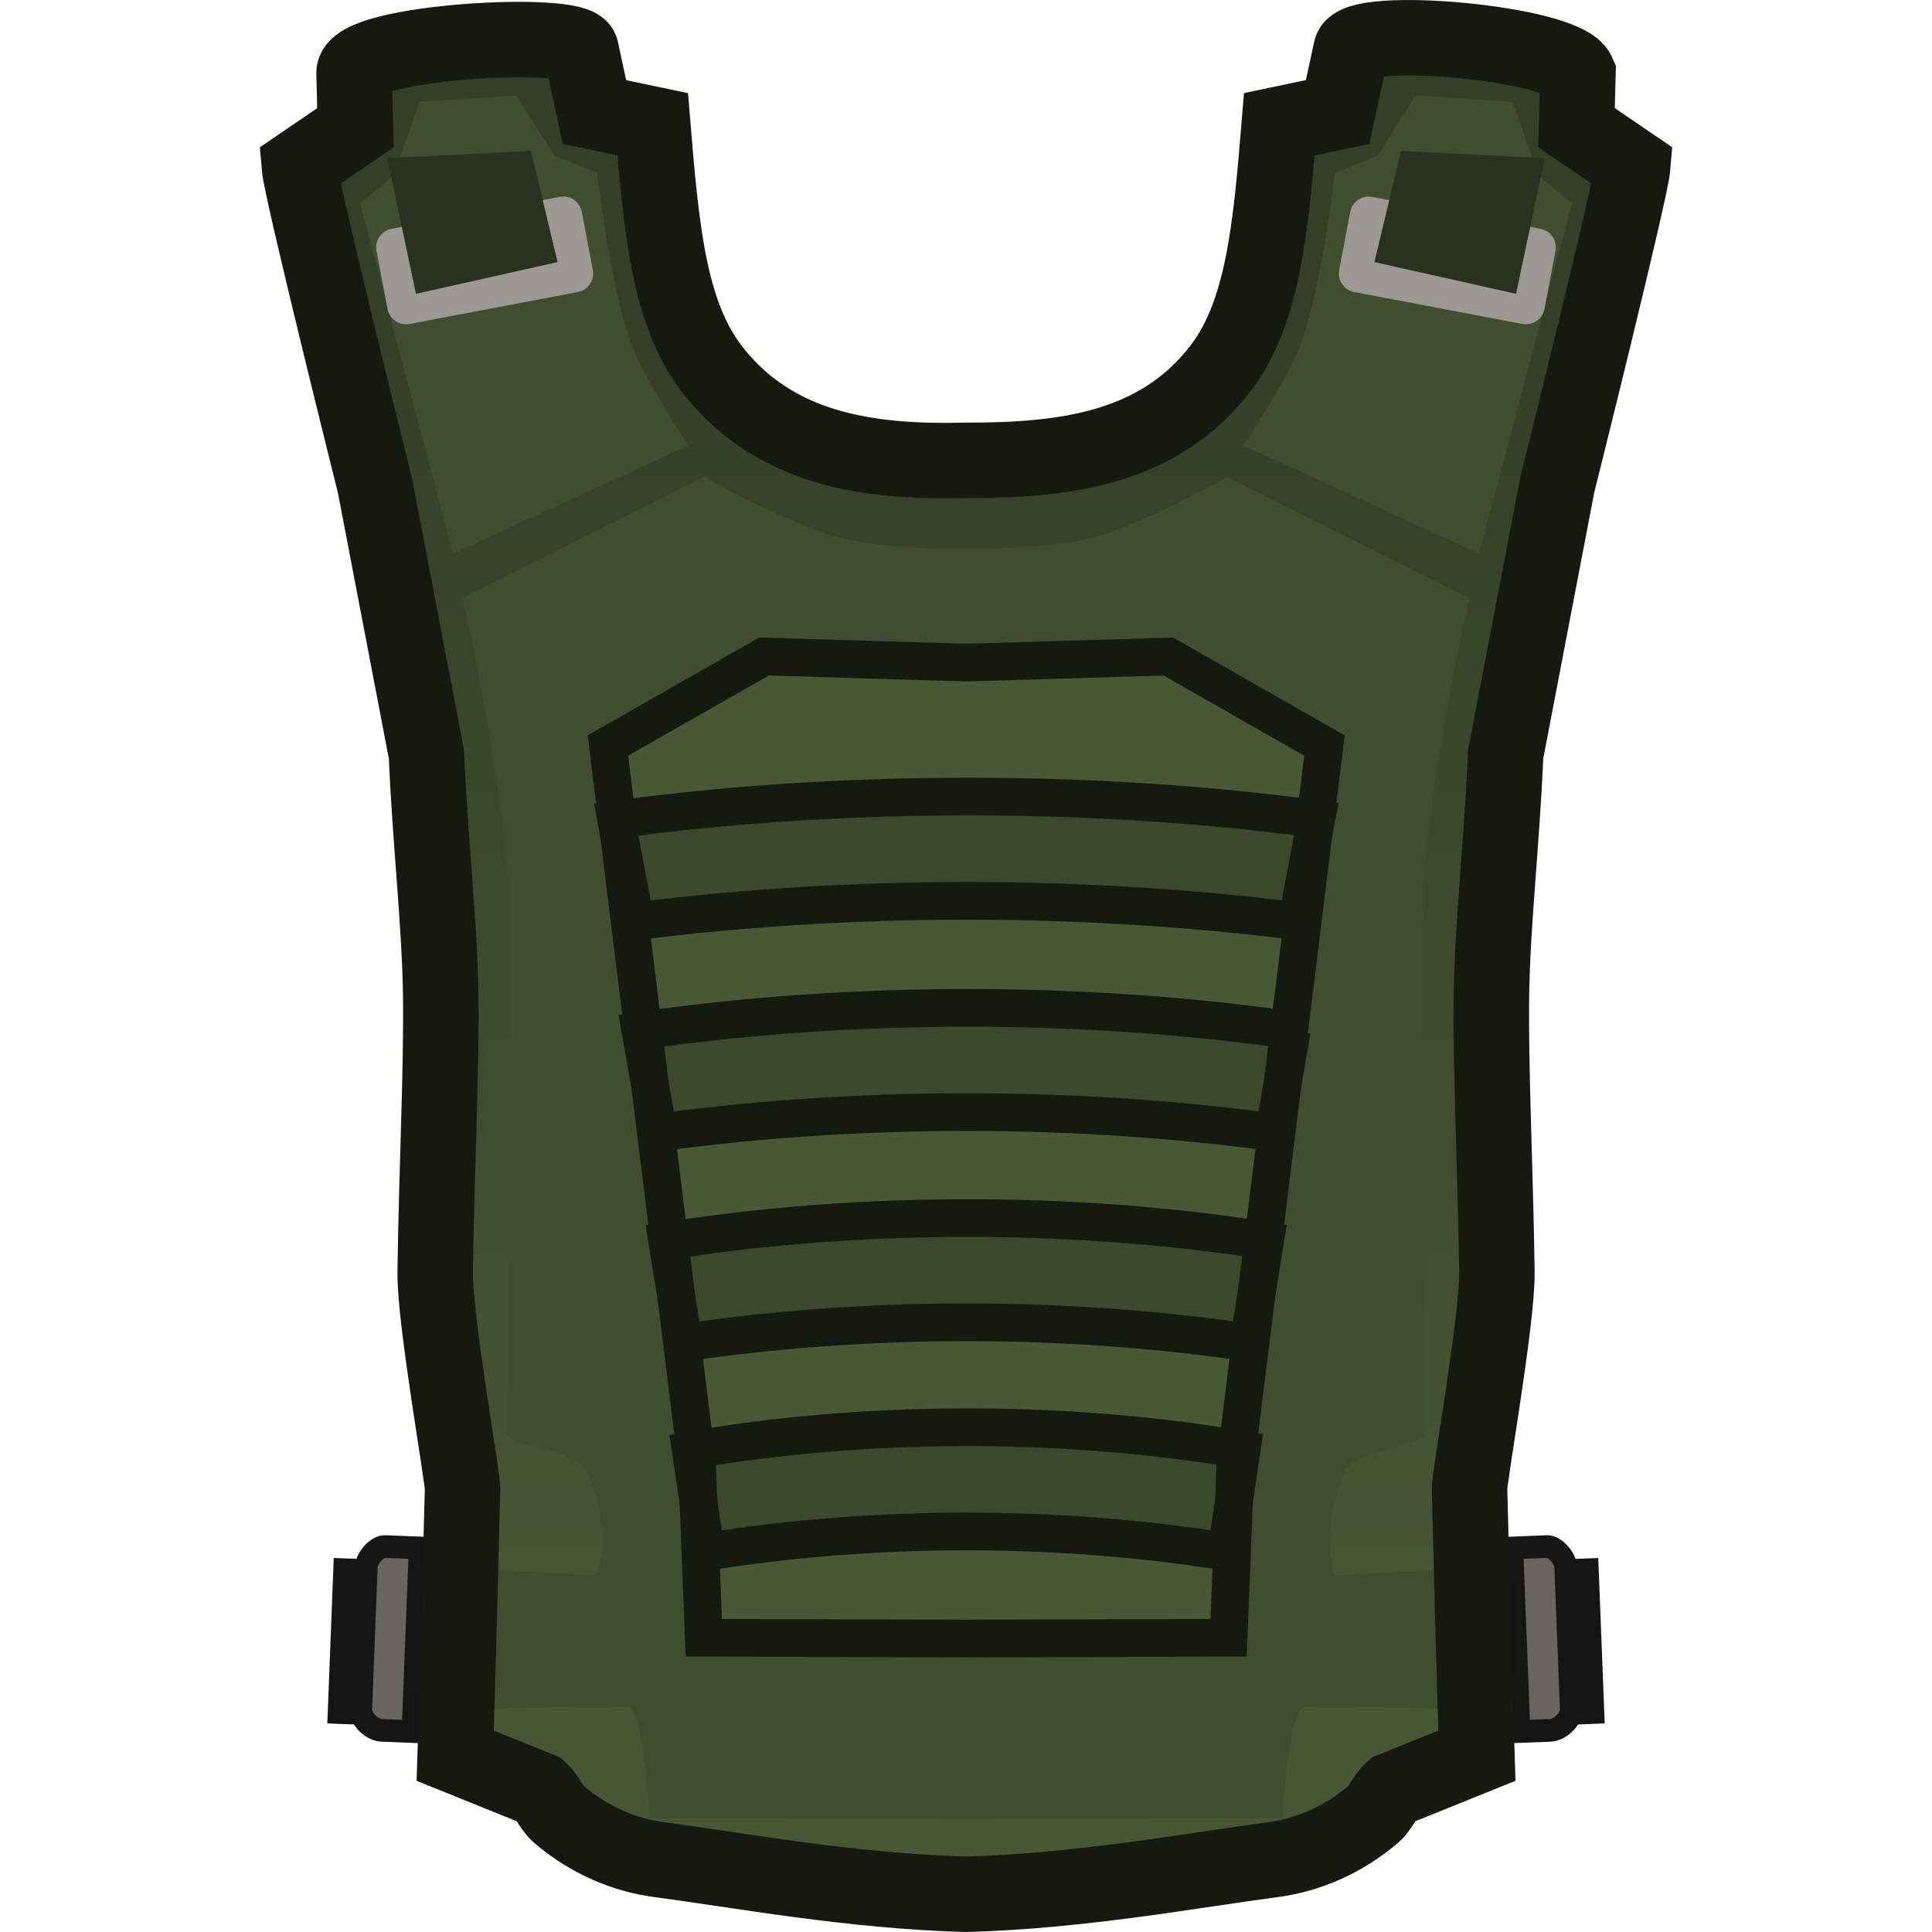 <?xml version="1.0" encoding="UTF-8" standalone="no"?>
<svg
   version="1.1"
   width="64"
   height="64"
   viewBox="0 0 64 64"
   id="svg90"
   sodipodi:docname="regular_vest.svg"
   inkscape:version="1.4 (1:1.4+202410161351+e7c3feb100)"
   xml:space="preserve"
   xmlns:inkscape="http://www.inkscape.org/namespaces/inkscape"
   xmlns:sodipodi="http://sodipodi.sourceforge.net/DTD/sodipodi-0.dtd"
   xmlns:xlink="http://www.w3.org/1999/xlink"
   xmlns="http://www.w3.org/2000/svg"
   xmlns:svg="http://www.w3.org/2000/svg"><sodipodi:namedview
     id="namedview92"
     pagecolor="#505050"
     bordercolor="#ffffff"
     borderopacity="1"
     inkscape:pageshadow="0"
     inkscape:pageopacity="0"
     inkscape:pagecheckerboard="1"
     showgrid="false"
     inkscape:zoom="11.313708"
     inkscape:cx="17.89864"
     inkscape:cy="26.207145"
     inkscape:window-width="2560"
     inkscape:window-height="1368"
     inkscape:window-x="0"
     inkscape:window-y="0"
     inkscape:window-maximized="1"
     inkscape:current-layer="svg90"
     inkscape:showpageshadow="2"
     inkscape:deskcolor="#d1d1d1"
     showguides="false" /><defs
     id="defs22"><linearGradient
       id="linearGradient1"
       inkscape:collect="always"><stop
         style="stop-color:#343f26;stop-opacity:1;"
         offset="0"
         id="stop1" /><stop
         style="stop-color:#475633;stop-opacity:1;"
         offset="1"
         id="stop3" /></linearGradient><radialGradient
       cx="301.738"
       cy="97.064"
       r="3.525"
       gradientUnits="userSpaceOnUse"
       id="color-1"
       gradientTransform="matrix(0.257,0,0,0.257,-29.632,-14.209)"><stop
         offset="0"
         stop-color="#929292"
         id="stop2" /><stop
         offset="1"
         stop-color="#5e5e5e"
         id="stop4" /></radialGradient><radialGradient
       cx="299.773"
       cy="107.75"
       r="3.525"
       gradientUnits="userSpaceOnUse"
       id="color-2"
       gradientTransform="matrix(0.257,0,0,0.257,-29.632,-14.209)"><stop
         offset="0"
         stop-color="#929292"
         id="stop7" /><stop
         offset="1"
         stop-color="#5e5e5e"
         id="stop9" /></radialGradient><radialGradient
       cx="182.79"
       cy="98.17"
       r="3.525"
       gradientUnits="userSpaceOnUse"
       id="color-3"
       gradientTransform="matrix(0.229,0,0,0.229,-88.511,-11.699)"><stop
         offset="0"
         stop-color="#929292"
         id="stop12" /><stop
         offset="1"
         stop-color="#5e5e5e"
         id="stop14" /></radialGradient><radialGradient
       cx="185.246"
       cy="108.364"
       r="3.525"
       gradientUnits="userSpaceOnUse"
       id="color-4"
       gradientTransform="matrix(0.229,0,0,0.229,-88.511,-11.699)"><stop
         offset="0"
         stop-color="#929292"
         id="stop17" /><stop
         offset="1"
         stop-color="#5e5e5e"
         id="stop19" /></radialGradient><radialGradient
       cx="301.738"
       cy="97.064"
       r="3.525"
       gradientUnits="userSpaceOnUse"
       id="color-1-5"><stop
         offset="0"
         stop-color="#929292"
         id="stop2-3" /><stop
         offset="1"
         stop-color="#5e5e5e"
         id="stop4-5" /></radialGradient><radialGradient
       cx="299.773"
       cy="107.75"
       r="3.525"
       gradientUnits="userSpaceOnUse"
       id="color-2-6"><stop
         offset="0"
         stop-color="#929292"
         id="stop7-2" /><stop
         offset="1"
         stop-color="#5e5e5e"
         id="stop9-9" /></radialGradient><radialGradient
       cx="182.79"
       cy="98.17"
       r="3.525"
       gradientUnits="userSpaceOnUse"
       id="color-3-1"><stop
         offset="0"
         stop-color="#929292"
         id="stop12-2" /><stop
         offset="1"
         stop-color="#5e5e5e"
         id="stop14-7" /></radialGradient><radialGradient
       cx="185.246"
       cy="108.364"
       r="3.525"
       gradientUnits="userSpaceOnUse"
       id="color-4-0"><stop
         offset="0"
         stop-color="#929292"
         id="stop17-9" /><stop
         offset="1"
         stop-color="#5e5e5e"
         id="stop19-3" /></radialGradient><linearGradient
       inkscape:collect="always"
       xlink:href="#linearGradient1"
       id="linearGradient3"
       x1="32"
       y1="9.913"
       x2="32"
       y2="54.087"
       gradientUnits="userSpaceOnUse" /></defs><path
     d=""
     fill="#9966ff"
     stroke="none"
     stroke-width="0.128"
     stroke-linecap="butt"
     id="path84"
     style="mix-blend-mode:normal;fill-rule:nonzero;stroke-linejoin:miter;stroke-miterlimit:10;stroke-dasharray:none;stroke-dashoffset:0" /><g
     id="g23"
     transform="matrix(-0.98,0,0,0.98,2.262,0.75)"
     style="stroke-width:0.765;stroke-dasharray:none"><path
       d="m -51.537,57.123 0.188,-4.828 0.644,0.025 -0.188,4.828 z"
       fill="#4d4b48"
       stroke="#000000"
       stroke-width="0.642"
       stroke-linecap="butt"
       id="path20"
       style="mix-blend-mode:normal;fill-rule:nonzero;stroke:#151514;stroke-width:0.765;stroke-linejoin:miter;stroke-miterlimit:10;stroke-dasharray:none;stroke-dashoffset:0;stroke-opacity:1" /><path
       d="m -50.801,56.96 c 0.051,-1.316 0.156,-4.005 0.184,-4.736 0.014,-0.359 0.393,-0.721 0.626,-0.712 0.33,0.013 1.195,0.047 1.195,0.047 l -0.242,6.207 c 0,0 -0.737,-0.029 -1.058,-0.041 -0.267,-0.01 -0.724,-0.317 -0.707,-0.764 z"
       fill="#686561"
       stroke="#000000"
       stroke-width="0.77"
       id="path21"
       style="mix-blend-mode:normal;fill-rule:nonzero;stroke:#151514;stroke-width:0.765;stroke-linecap:butt;stroke-linejoin:miter;stroke-miterlimit:10;stroke-dasharray:none;stroke-dashoffset:0;stroke-opacity:1" /></g><g
     id="g13"
     transform="matrix(0.98,0,0,0.98,61.738,0.75)"
     style="stroke-width:0.765;stroke-dasharray:none"><path
       d="m -51.537,57.123 0.188,-4.828 0.644,0.025 -0.188,4.828 z"
       fill="#4d4b48"
       stroke="#000000"
       stroke-width="0.642"
       stroke-linecap="butt"
       id="path24"
       style="mix-blend-mode:normal;fill-rule:nonzero;stroke:#151514;stroke-width:0.765;stroke-linejoin:miter;stroke-miterlimit:10;stroke-dasharray:none;stroke-dashoffset:0;stroke-opacity:1" /><path
       d="m -50.801,56.96 c 0.051,-1.316 0.156,-4.005 0.184,-4.736 0.014,-0.359 0.393,-0.721 0.626,-0.712 0.33,0.013 1.195,0.047 1.195,0.047 l -0.242,6.207 c 0,0 -0.737,-0.029 -1.058,-0.041 -0.267,-0.01 -0.724,-0.317 -0.707,-0.764 z"
       fill="#686561"
       stroke="#000000"
       stroke-width="0.77"
       id="path26"
       style="mix-blend-mode:normal;fill-rule:nonzero;stroke:#151514;stroke-width:0.765;stroke-linecap:butt;stroke-linejoin:miter;stroke-miterlimit:10;stroke-dasharray:none;stroke-dashoffset:0;stroke-opacity:1" /></g><path
     id="path2"
     style="mix-blend-mode:normal;fill:url(#linearGradient3);fill-opacity:1;fill-rule:nonzero;stroke:none;stroke-width:2.491;stroke-linejoin:miter;stroke-miterlimit:10;stroke-dasharray:none;stroke-dashoffset:0;stroke-opacity:1"
     d="m 11.728,2.424 0.048,1.806 -1.863,1.272 C 9.979,6.315 12.417,16.065 12.417,16.065 l 1.71,8.926 c 0.114,2.797 0.435,5.561 0.471,7.919 0.037,2.451 -0.127,5.555 -0.182,9.217 -0.024,1.578 0.915,6.791 0.906,7.193 -0.138,5.731 -0.243,8.84 -0.243,8.84 l 2.805,1.132 c 0.254,0.228 0.374,0.591 0.63,0.81 1.008,0.864 2.185,1.351 3.306,1.499 2.71,0.359 6.37,1.044 10.172,1.149 0.006,-1.76e-4 0.013,1.77e-4 0.019,0 3.801,-0.105 7.461,-0.79 10.172,-1.149 1.122,-0.149 2.3,-0.636 3.308,-1.499 0.256,-0.219 0.374,-0.582 0.628,-0.81 l 2.805,-1.132 c 0,0 -0.105,-3.109 -0.243,-8.84 -0.01,-0.402 0.929,-5.615 0.906,-7.193 -0.055,-3.662 -0.217,-6.766 -0.18,-9.217 0.036,-2.358 0.355,-5.122 0.469,-7.919 l 1.71,-8.926 c 0,0 2.438,-9.75 2.504,-10.563 L 52.225,4.23 52.272,2.424 C 51.846,1.416 44.938,0.807 44.756,1.646 l -0.446,2.064 -1.932,0.406 c -0.28,3.399 -0.529,6.222 -1.928,8.062 -2.06,2.71 -5.197,3.072 -8.437,3.072 h -0.025 C 28.75,15.33 25.609,14.89 23.55,12.179 22.151,10.339 21.902,7.516 21.622,4.117 L 19.692,3.711 19.246,1.646 C 19.099,0.968 11.7,1.365 11.728,2.424 Z"
     sodipodi:nodetypes="sccccccccccsccssccccccccccscccsccccss" /><path
     id="path4"
     style="mix-blend-mode:normal;fill:#404d2e;fill-opacity:1;fill-rule:nonzero;stroke-width:0.895;stroke-linejoin:miter;stroke-miterlimit:10;stroke-dasharray:none;stroke-dashoffset:0"
     d="m 23.333,15.803 -8.009,4.011 c 0,0 1.425,6.294 1.533,10.106 0.065,2.26 0.019,13.624 -0.069,17.539 -0.011,0.491 2.428,0.531 2.685,1.369 0.872,2.072 0.289,3.37 0.289,3.37 l -3.785,-0.231 -0.119,4.646 H 15.634 c -10e-7,0 3.146,-0.099 5.153,-0.065 0.536,0.009 0.727,3.68 0.727,3.68 l 10.447,0.031 h 0.077 l 10.447,-0.031 c 0,0 0.191,-3.671 0.727,-3.68 2.007,-0.035 5.153,0.065 5.153,0.065 h -0.225 l -0.117,-4.646 -3.787,0.231 c 0,0 -0.583,-1.298 0.289,-3.37 0.257,-0.838 2.696,-0.878 2.685,-1.369 -0.088,-3.915 -0.133,-15.278 -0.069,-17.539 0.109,-3.812 1.533,-10.106 1.533,-10.106 l -8.009,-4.011 c 0,0 -2.811,1.566 -4.351,1.972 -1.392,0.367 -2.862,0.39 -4.301,0.39 -1.449,4.41e-4 -2.929,-0.021 -4.33,-0.39 -1.54,-0.406 -4.351,-1.972 -4.351,-1.972 z"
     sodipodi:nodetypes="ccssccccccccccsccccccsccaaac" /><path
     id="path5"
     style="mix-blend-mode:normal;fill:none;fill-opacity:1;fill-rule:nonzero;stroke:#15190f;stroke-width:2.5;stroke-linejoin:miter;stroke-miterlimit:10;stroke-dasharray:none;stroke-dashoffset:0;stroke-opacity:1"
     d="m 11.728,2.424 0.048,1.806 -1.863,1.272 C 9.979,6.315 12.417,16.065 12.417,16.065 l 1.71,8.926 c 0.114,2.797 0.435,5.561 0.471,7.919 0.037,2.451 -0.127,5.555 -0.182,9.217 -0.024,1.578 0.915,6.791 0.906,7.193 -0.138,5.731 -0.243,8.84 -0.243,8.84 l 2.805,1.132 c 0.254,0.228 0.374,0.591 0.63,0.81 1.008,0.864 2.185,1.351 3.306,1.499 2.71,0.359 6.37,1.044 10.172,1.149 0.006,-1.76e-4 0.013,1.77e-4 0.019,0 3.801,-0.105 7.461,-0.79 10.172,-1.149 1.122,-0.149 2.3,-0.636 3.308,-1.499 0.256,-0.219 0.374,-0.582 0.628,-0.81 l 2.805,-1.132 c 0,0 -0.105,-3.109 -0.243,-8.84 -0.01,-0.402 0.929,-5.615 0.906,-7.193 -0.055,-3.662 -0.217,-6.766 -0.18,-9.217 0.036,-2.358 0.355,-5.122 0.469,-7.919 l 1.71,-8.926 c 0,0 2.438,-9.75 2.504,-10.563 L 52.225,4.23 52.272,2.424 C 51.846,1.416 44.938,0.807 44.756,1.646 l -0.446,2.064 -1.932,0.406 c -0.28,3.399 -0.529,6.222 -1.928,8.062 -2.06,2.71 -5.197,3.072 -8.437,3.072 h -0.025 C 28.75,15.33 25.609,14.89 23.55,12.179 22.151,10.339 21.902,7.516 21.622,4.117 L 19.692,3.711 19.246,1.646 C 19.099,0.968 11.7,1.365 11.728,2.424 Z"
     sodipodi:nodetypes="sccccccccccsccssccccccccccscccsccccss" /><path
     id="path13"
     style="fill:#485734;fill-opacity:1;stroke:#151a0f;stroke-width:1.133;stroke-linecap:round;stroke-dasharray:none;stroke-opacity:1;paint-order:markers fill stroke"
     d="m 25.3,21.759 -5.172,2.949 2.95,23.798 0.226,5.773 8.695,0.026 8.695,-0.026 0.228,-5.773 2.949,-23.798 -5.172,-2.949 -6.7,0.2 z"
     sodipodi:nodetypes="ccccccccccc" /><g
     id="g35"
     transform="matrix(0.98,0,0,0.98,62.588,1.174)"
     style="stroke-width:1.275;stroke-dasharray:none"><path
       id="path15"
       style="fill:#3c482b;fill-opacity:1;stroke:#151a0f;stroke-width:1.275;stroke-linecap:round;stroke-dasharray:none;stroke-opacity:1;paint-order:markers fill stroke"
       d="m -31.208,25.727 a 28.872,8.662 0 0 0 -11.828,0.778 l 0.651,3.442 a 28.872,8.662 0 0 1 11.178,-0.695 28.872,8.662 0 0 1 11.182,0.689 l 0.653,-3.454 A 28.872,8.662 0 0 0 -31.208,25.727 Z" /><path
       id="path16"
       style="fill:#3c482b;fill-opacity:1;stroke:#151a0f;stroke-width:1.275;stroke-linecap:round;stroke-dasharray:none;stroke-opacity:1;paint-order:markers fill stroke"
       d="m -31.208,32.87 a 26.87,8.654 0 0 0 -11.008,0.777 l 0.606,3.439 a 26.87,8.654 0 0 1 10.402,-0.694 26.87,8.654 0 0 1 10.406,0.689 l 0.608,-3.451 a 26.87,8.654 0 0 0 -11.014,-0.76 z" /><path
       id="path17"
       style="fill:#3c482b;fill-opacity:1;stroke:#151a0f;stroke-width:1.275;stroke-linecap:round;stroke-dasharray:none;stroke-opacity:1;paint-order:markers fill stroke"
       d="m -31.208,39.975 a 24.659,8.654 0 0 0 -10.102,0.777 l 0.556,3.439 a 24.659,8.654 0 0 1 9.546,-0.694 24.659,8.654 0 0 1 9.55,0.689 l 0.558,-3.451 a 24.659,8.654 0 0 0 -10.108,-0.76 z" /><path
       id="path18"
       style="fill:#3c482b;fill-opacity:1;stroke:#151a0f;stroke-width:1.275;stroke-linecap:round;stroke-dasharray:none;stroke-opacity:1;paint-order:markers fill stroke"
       d="m -31.208,47.046 a 22.719,8.654 0 0 0 -9.308,0.777 l 0.512,3.439 a 22.719,8.654 0 0 1 8.796,-0.694 22.719,8.654 0 0 1 8.799,0.689 l 0.514,-3.451 a 22.719,8.654 0 0 0 -9.313,-0.76 z" /><path
       id="path19"
       style="fill:none;fill-opacity:1;stroke:#151a0f;stroke-width:1.275;stroke-linecap:round;stroke-dasharray:none;stroke-opacity:1;paint-order:markers fill stroke"
       d="m -38.04,20.995 -5.276,3.008 3.01,24.272 0.231,5.888 8.87,0.027 8.87,-0.027 0.232,-5.888 3.008,-24.272 -5.276,-3.008 -6.835,0.204 z"
       sodipodi:nodetypes="ccccccccccc" /></g><path
     d="M 15.005,18.341 11.928,6.732 13.043,5.815 13.89,3.374 17.098,3.161 l 1.274,2 1.411,0.567 c 0,0 0.448,3.828 1.108,5.619 0.451,1.223 1.913,3.411 1.913,3.411 z"
     fill="#404d2e"
     stroke="#333333"
     stroke-width="0"
     stroke-linecap="butt"
     id="path48"
     style="mix-blend-mode:normal;fill-rule:nonzero;stroke-linejoin:miter;stroke-miterlimit:10;stroke-dasharray:none;stroke-dashoffset:0"
     sodipodi:nodetypes="cccccccacc" /><path
     d="M 13.451,10.118 13.086,8.194 18.659,7.136 19.024,9.06 Z"
     fill="none"
     stroke="#716e6a"
     stroke-width="0.815"
     stroke-linecap="butt"
     id="path68"
     style="mix-blend-mode:normal;fill-rule:nonzero;stroke-width:1.25;stroke-linecap:round;stroke-linejoin:round;stroke-miterlimit:10;stroke-dasharray:none;stroke-dashoffset:0;stroke:#9c9995;stroke-opacity:1" /><path
     d="M 13.779,9.733 12.829,5.241 17.588,5 18.471,8.682 Z"
     fill="#29321e"
     stroke="none"
     stroke-width="0"
     stroke-linecap="butt"
     id="path72"
     style="mix-blend-mode:normal;fill-rule:nonzero;stroke:none;stroke-linecap:round;stroke-linejoin:round;stroke-miterlimit:10;stroke-dasharray:none;stroke-dashoffset:0;stroke-opacity:1" /><path
     d="M 48.995,18.341 52.072,6.732 50.957,5.815 50.11,3.374 46.902,3.161 45.628,5.162 44.217,5.729 c 0,0 -0.448,3.828 -1.108,5.619 -0.451,1.223 -1.913,3.411 -1.913,3.411 z"
     fill="#404d2e"
     stroke="#333333"
     stroke-width="0"
     stroke-linecap="butt"
     id="path25"
     style="mix-blend-mode:normal;fill-rule:nonzero;stroke-linejoin:miter;stroke-miterlimit:10;stroke-dasharray:none;stroke-dashoffset:0"
     sodipodi:nodetypes="cccccccacc" /><path
     d="M 50.549,10.118 50.914,8.194 45.341,7.136 44.976,9.06 Z"
     fill="none"
     stroke="#716e6a"
     stroke-width="0.801"
     stroke-linecap="butt"
     id="path27"
     style="mix-blend-mode:normal;fill-rule:nonzero;stroke-width:1.25;stroke-linecap:round;stroke-linejoin:round;stroke-miterlimit:10;stroke-dasharray:none;stroke-dashoffset:0;stroke:#9c9995;stroke-opacity:1" /><path
     d="M 50.221,9.733 51.171,5.241 46.412,5 45.529,8.682 Z"
     fill="#29321e"
     stroke="none"
     stroke-width="0"
     stroke-linecap="butt"
     id="path29"
     style="mix-blend-mode:normal;fill-rule:nonzero;stroke-linejoin:miter;stroke-miterlimit:10;stroke-dasharray:none;stroke-dashoffset:0" /></svg>
